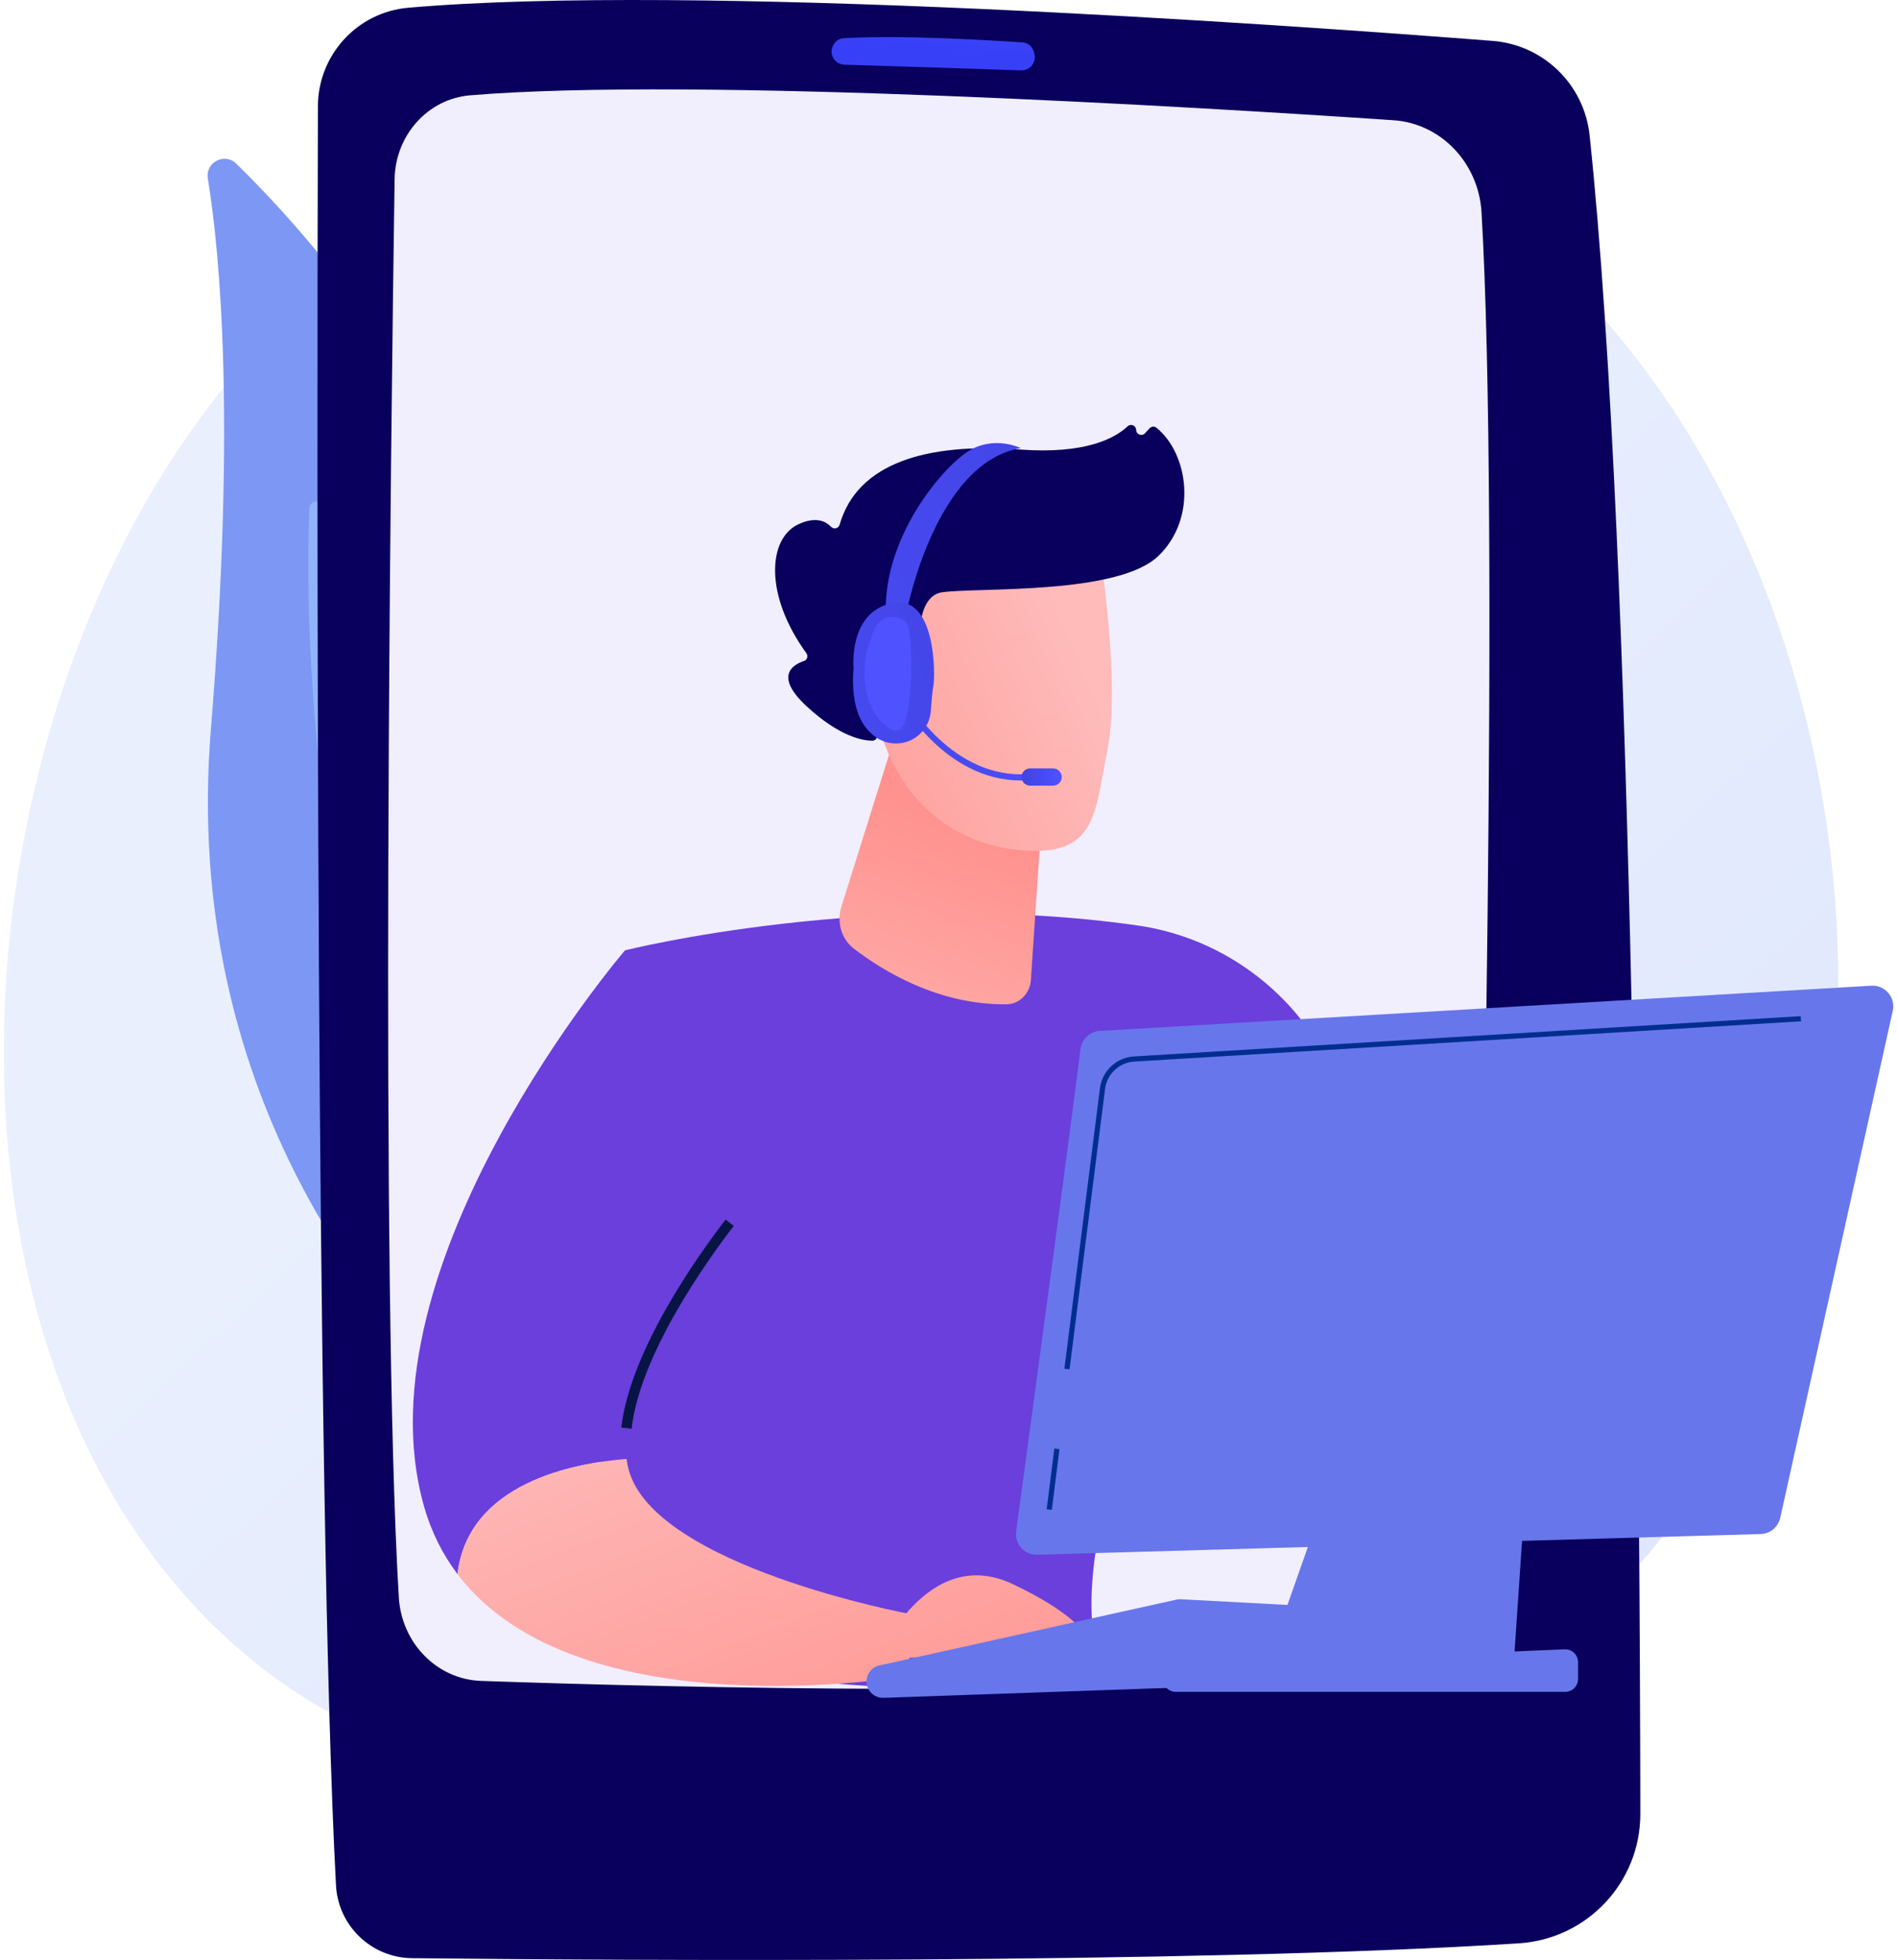 <svg width="244" height="252" viewBox="0 0 244 252" fill="none" xmlns="http://www.w3.org/2000/svg">
<path d="M208.06 204.165C201.918 210.495 196.422 214.217 192.215 217.026C151.179 244.426 104.271 236.529 89.768 233.829C66.37 229.475 46.618 226.402 29.648 211.07C-8.914 176.232 -7.038 103.556 22.427 58.536C25.921 53.198 55.342 9.587 102.352 3.442C103.502 3.292 104.36 3.206 105.111 3.126C112.383 2.356 157.448 -1.707 194.194 29.078C199.454 33.485 207.919 41.434 215.769 53.557C244.471 97.885 244.562 166.54 208.06 204.165Z" fill="url(#paint0_linear_1127_3340)"/>
<path d="M64.036 177.591C63.139 179.878 60.197 180.506 58.422 178.807C48.628 169.431 23.334 140.421 27.126 93.77C30.329 54.377 28.322 32.711 26.73 22.939C26.393 20.873 28.89 19.578 30.388 21.04C46.917 37.176 96.555 94.706 64.036 177.591Z" fill="#7D97F4"/>
<path d="M60.71 177.523C60.658 177.555 60.603 177.583 60.544 177.605C60.05 177.795 59.495 177.548 59.305 177.054C59.09 176.493 37.8 120.354 39.779 65.378C39.798 64.849 40.243 64.435 40.772 64.454C41.302 64.473 41.716 64.917 41.697 65.447C39.732 120.022 60.882 175.809 61.096 176.366C61.263 176.802 61.092 177.284 60.71 177.523Z" fill="#91B3FA"/>
<path d="M52.519 0.993C45.947 1.564 40.909 7.068 40.89 13.665C40.776 54.005 40.587 193.148 43.216 242.397C43.495 247.615 47.772 251.713 52.997 251.77C78.838 252.048 153.169 252.559 195.368 249.86C204.157 249.298 210.996 242.018 210.986 233.211C210.934 190.873 210.258 71.803 204.458 17.378C203.763 10.857 198.521 5.766 191.983 5.257C163.8 3.061 88.957 -2.176 52.519 0.993Z" fill="#09005D"/>
<path d="M50.755 23.055C50.272 55.881 48.897 165.078 51.297 205.38C51.648 211.271 56.223 215.922 61.873 216.119C85.137 216.929 144.791 218.498 178.783 214.758C184.904 214.084 189.582 208.779 189.745 202.355C190.595 168.856 192.892 67.152 190.56 27.3C190.188 20.943 185.331 15.87 179.243 15.46C154.054 13.762 89.373 9.848 60.468 12.255C55.041 12.707 50.838 17.372 50.755 23.055Z" fill="#F1EEFD"/>
<path d="M106.961 6.652C106.981 7.559 107.705 8.291 108.611 8.319C113.087 8.455 125.697 8.841 131.333 9.044C132.444 9.084 133.294 8.067 133.059 6.98C133.04 6.946 132.895 5.552 131.472 5.453C127.66 5.188 116.157 4.473 108.556 4.912C106.996 5.002 106.911 6.777 106.961 6.652Z" fill="url(#paint1_linear_1127_3340)"/>
<path d="M80.392 122.186C80.392 122.186 112.455 114.142 146.333 118.993C155.865 120.358 164.308 125.904 169.452 134.044C178.72 148.71 191.823 174.847 189.051 202.106L174.505 205.703C174.505 205.703 164.451 173.354 153.136 160.189C153.136 160.189 139.735 190.734 140.413 207.507C140.432 207.981 140.463 208.445 140.505 208.896C142.043 225.306 76.178 211.958 76.178 211.958L80.392 122.186Z" fill="#6A3FDC"/>
<path d="M115.055 94.803L108.229 116.547C107.594 118.57 108.226 120.736 109.812 121.957C113.465 124.772 120.687 129.252 129.511 129.123C131.126 129.099 132.483 127.721 132.596 126.03L135.021 89.687L115.055 94.803Z" fill="url(#paint2_linear_1127_3340)"/>
<path d="M141.487 70.972C141.487 70.972 144.139 88.096 142.469 96.28C140.799 104.463 141.162 110.153 131.41 109.327C121.657 108.501 115.022 101.791 112.877 92.639C112.877 92.639 109.461 78.507 112.289 73.831C115.117 69.154 141.487 70.972 141.487 70.972Z" fill="url(#paint3_linear_1127_3340)"/>
<path d="M117.581 87.7L118.76 88.009C118.76 88.009 116.52 76.769 121.248 76.141C125.976 75.511 143.789 76.506 149.013 71.465C154.049 66.606 152.875 58.312 148.732 54.988C148.47 54.778 148.084 54.826 147.856 55.073L147.274 55.706C146.876 56.14 146.152 55.868 146.138 55.279C146.124 54.721 145.454 54.424 145.048 54.807C143.46 56.308 139.67 58.431 131.167 57.797C119.103 56.897 110.272 59.555 107.996 67.459C107.852 67.959 107.24 68.095 106.879 67.72C106.165 66.979 104.87 66.379 102.652 67.429C98.794 69.256 98.276 76.487 103.713 83.976C103.971 84.332 103.834 84.845 103.416 84.983C101.946 85.471 99.563 86.924 103.732 90.791C107.997 94.747 111.009 95.229 112.191 95.236C112.509 95.239 112.781 95.019 112.843 94.707L114.259 87.546C114.332 87.175 114.703 86.943 115.068 87.039L117.581 87.7Z" fill="#09005D"/>
<path d="M117.483 89.25C117.483 89.25 117.51 78.764 112.386 80.36C107.262 81.956 111.78 91.958 115.222 93.255L117.483 89.25Z" fill="url(#paint4_linear_1127_3340)"/>
<path d="M80.591 187.578C79.17 177.549 89.556 162.806 93.853 157.212C95.082 155.612 95.769 153.655 95.786 151.638C95.912 137.433 89.948 128.311 80.392 122.186C80.392 122.186 45.709 162.592 54.54 193.672C55.493 197.026 56.969 199.908 58.842 202.384C60.234 190.673 73.769 188.119 80.591 187.578Z" fill="#6A3FDC"/>
<path d="M81.237 183.699L79.916 183.548C81.036 173.713 89.667 161.571 93.325 156.807L94.38 157.617C90.789 162.293 82.32 174.194 81.237 183.699Z" fill="#081544"/>
<path d="M80.863 188.967C80.742 188.517 80.657 188.051 80.591 187.578C73.769 188.119 60.234 190.673 58.842 202.384C74.32 222.854 116.981 215.469 116.981 215.469V207.503C116.981 207.503 84.217 201.417 80.863 188.967Z" fill="url(#paint5_linear_1127_3340)"/>
<path d="M112.88 213.27C112.88 213.27 119.179 198.407 130.278 203.679C141.377 208.951 140.505 212.401 140.505 212.401L112.88 213.27Z" fill="url(#paint6_linear_1127_3340)"/>
<path d="M111.465 216.354C111.553 217.479 112.511 218.334 113.639 218.295L171.154 216.288C172.048 216.257 172.825 215.665 173.092 214.811L174.761 209.469C175.171 208.157 174.235 206.81 172.862 206.737L151.888 205.623C151.697 205.613 151.507 205.629 151.321 205.67L113.11 214.132C112.084 214.359 111.383 215.307 111.465 216.354Z" fill="#6876EB"/>
<path d="M150.018 214.255L151.601 206.881L173.145 207.909L171.728 214.027L150.018 214.255Z" fill="#6876EB"/>
<path d="M138.974 134.88C137.754 144.843 132.269 185.322 130.699 196.888C130.478 198.515 131.77 199.945 133.411 199.898L226.46 197.236C227.678 197.201 228.716 196.343 228.981 195.154L243.455 129.968C243.838 128.244 242.466 126.633 240.704 126.736L141.458 132.549C140.174 132.624 139.13 133.604 138.974 134.88Z" fill="#6876EB"/>
<path d="M176.376 175.758L162.624 214.791L194.601 215.469L197.264 175.993C197.389 174.14 195.852 172.602 194 172.725L179.066 173.717C177.842 173.798 176.784 174.601 176.376 175.758Z" fill="#6876EB"/>
<path d="M149.66 215.347C149.308 216.421 150.108 217.526 151.238 217.526H201.316C202.233 217.526 202.977 216.782 202.977 215.865V213.717C202.977 212.772 202.189 212.017 201.245 212.058L151.167 214.206C150.476 214.235 149.876 214.69 149.66 215.347Z" fill="#6876EB"/>
<path d="M137.568 176.06L136.908 175.977L141.48 139.922C141.763 137.685 143.602 135.964 145.852 135.828L231.616 130.649L231.656 131.313L145.892 136.492C143.961 136.609 142.383 138.086 142.14 140.005L137.568 176.06Z" fill="#002E8F"/>
<path d="M135.612 186.238L134.629 194.045L135.289 194.128L136.272 186.321L135.612 186.238Z" fill="#002E8F"/>
<path d="M132.354 100.305C122.021 101.085 116.015 90.401 115.955 90.293L116.647 89.912C116.704 90.015 122.472 100.259 132.294 99.517L132.354 100.305Z" fill="url(#paint7_linear_1127_3340)"/>
<path d="M136.566 99.906C136.566 100.518 136.07 101.014 135.458 101.014H132.501C131.888 101.014 131.392 100.518 131.392 99.906C131.392 99.293 131.888 98.797 132.501 98.797H135.458C136.07 98.797 136.566 99.293 136.566 99.906Z" fill="url(#paint8_linear_1127_3340)"/>
<path d="M116.667 78.44C116.667 78.44 120.376 59.417 131.303 57.623C131.303 57.623 128.208 56.065 124.982 57.755C121.757 59.444 113.603 68.703 113.935 78.909C116.153 79.708 116.667 78.44 116.667 78.44Z" fill="url(#paint9_linear_1127_3340)"/>
<path d="M114.769 77.54C109.089 78.693 109.787 85.876 109.787 85.876C109.378 91.089 110.899 93.674 112.849 94.905C114.181 95.746 115.858 95.824 117.264 95.115C118.671 94.405 119.602 93.01 119.718 91.439C119.823 90.02 119.943 88.671 120.049 88.192C120.303 87.032 120.45 76.387 114.769 77.54Z" fill="url(#paint10_linear_1127_3340)"/>
<path d="M115.291 79.356C114.112 79.151 112.949 79.778 112.474 80.877C109.08 88.741 113.248 93.857 115.294 93.964C117.451 94.076 117.407 83.7 116.949 81.04C116.757 79.925 116.049 79.488 115.291 79.356Z" fill="url(#paint11_linear_1127_3340)"/>
<defs>
<linearGradient id="paint0_linear_1127_3340" x1="258.014" y1="275.22" x2="91.639" y2="98.111" gradientUnits="userSpaceOnUse">
<stop stop-color="#DAE3FE"/>
<stop offset="1" stop-color="#E9EFFD"/>
</linearGradient>
<linearGradient id="paint1_linear_1127_3340" x1="127.08" y1="-80.01" x2="120.084" y2="6.281" gradientUnits="userSpaceOnUse">
<stop stop-color="#53D8FF"/>
<stop offset="1" stop-color="#3840F7"/>
</linearGradient>
<linearGradient id="paint2_linear_1127_3340" x1="109.538" y1="149.305" x2="125.213" y2="106.861" gradientUnits="userSpaceOnUse">
<stop stop-color="#FEBBBA"/>
<stop offset="1" stop-color="#FF928E"/>
</linearGradient>
<linearGradient id="paint3_linear_1127_3340" x1="139.335" y1="84.866" x2="93.407" y2="104.08" gradientUnits="userSpaceOnUse">
<stop stop-color="#FEBBBA"/>
<stop offset="1" stop-color="#FF928E"/>
</linearGradient>
<linearGradient id="paint4_linear_1127_3340" x1="136.221" y1="77.421" x2="90.293" y2="96.634" gradientUnits="userSpaceOnUse">
<stop stop-color="#FEBBBA"/>
<stop offset="1" stop-color="#FF928E"/>
</linearGradient>
<linearGradient id="paint5_linear_1127_3340" x1="76.944" y1="176.08" x2="102.225" y2="242.61" gradientUnits="userSpaceOnUse">
<stop stop-color="#FEBBBA"/>
<stop offset="1" stop-color="#FF928E"/>
</linearGradient>
<linearGradient id="paint6_linear_1127_3340" x1="108.311" y1="164.161" x2="133.592" y2="230.691" gradientUnits="userSpaceOnUse">
<stop stop-color="#FEBBBA"/>
<stop offset="1" stop-color="#FF928E"/>
</linearGradient>
<linearGradient id="paint7_linear_1127_3340" x1="115.562" y1="103.56" x2="129.095" y2="90.549" gradientUnits="userSpaceOnUse">
<stop stop-color="#4042E2"/>
<stop offset="1" stop-color="#4F52FF"/>
</linearGradient>
<linearGradient id="paint8_linear_1127_3340" x1="131.392" y1="99.906" x2="136.566" y2="99.906" gradientUnits="userSpaceOnUse">
<stop stop-color="#4042E2"/>
<stop offset="1" stop-color="#4F52FF"/>
</linearGradient>
<linearGradient id="paint9_linear_1127_3340" x1="160.766" y1="54.397" x2="47.742" y2="93.573" gradientUnits="userSpaceOnUse">
<stop stop-color="#4042E2"/>
<stop offset="1" stop-color="#4F52FF"/>
</linearGradient>
<linearGradient id="paint10_linear_1127_3340" x1="134.651" y1="79.858" x2="76.647" y2="99.963" gradientUnits="userSpaceOnUse">
<stop stop-color="#4042E2"/>
<stop offset="1" stop-color="#4F52FF"/>
</linearGradient>
<linearGradient id="paint11_linear_1127_3340" x1="104.667" y1="50.868" x2="109.398" y2="67.822" gradientUnits="userSpaceOnUse">
<stop stop-color="#4042E2"/>
<stop offset="1" stop-color="#4F52FF"/>
</linearGradient>
</defs>
</svg>
